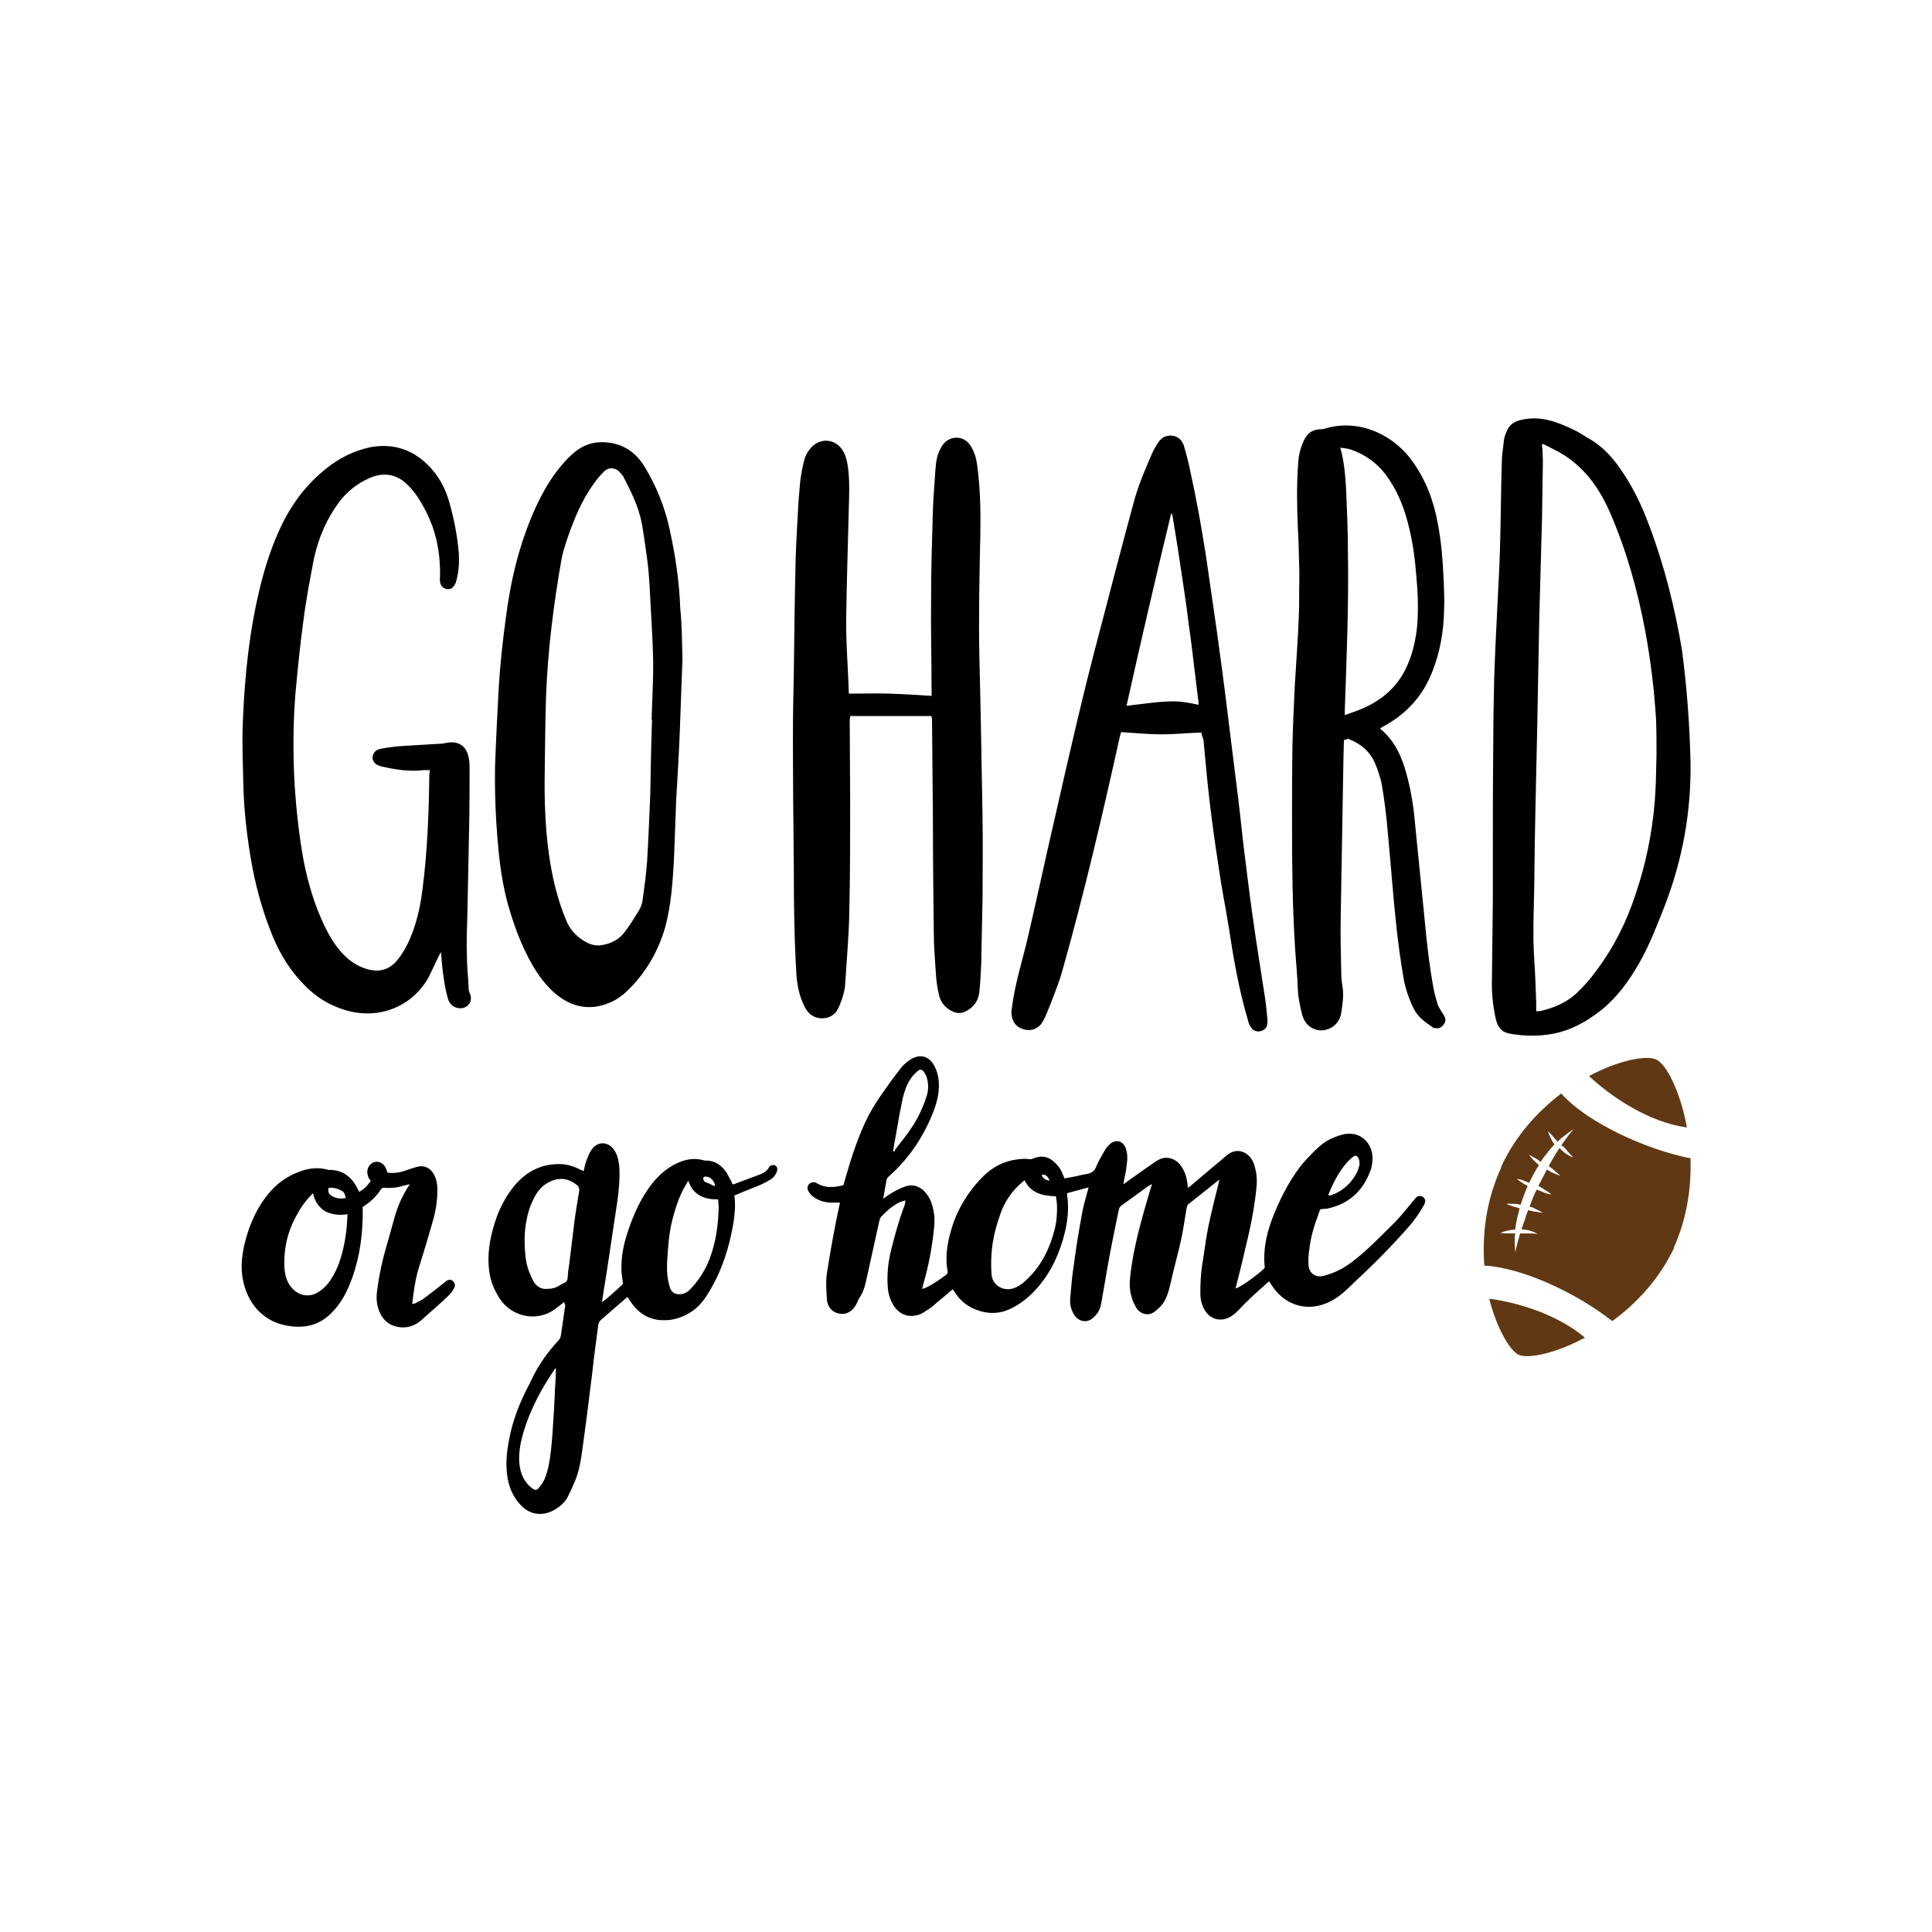 <?xml version="1.0" encoding="utf-8"?>
<!-- Generator: Adobe Illustrator 21.1.0, SVG Export Plug-In . SVG Version: 6.00 Build 0)  -->
<svg version="1.1" id="Calque_1" xmlns="http://www.w3.org/2000/svg" xmlns:xlink="http://www.w3.org/1999/xlink" x="0px" y="0px"
	 viewBox="0 0 432 432" style="enable-background:new 0 0 432 432;" xml:space="preserve" preserveAspectRatio="none">
<style type="text/css">
	.st0{fill:#020203;}
	.st1{fill:#E52629;}
	.st2{fill:#676767;}
	.st3{fill:#B4B4B4;}
	.st4{fill:#9A9999;}
	.st5{fill:#343434;}
	.st6{fill:#4E4D4D;}
	.st7{fill:#1B1B1B;}
	.st8{fill:#CDCCCC;}
	.st9{fill:#FFFFFF;}
	.st10{fill:#1B68B2;}
	.st11{fill:#FCC923;}
	.st12{fill:#C1292E;}
	.st13{fill:#754D24;}
	.st14{fill:#603914;}
	.st15{fill:#412413;}
	.st16{fill:#8C633A;}
	.st17{fill:#E7E6E6;}
	.st18{fill:#C29934;}
	.st19{fill:#9F1E29;}
	.st20{fill:#066938;}
	.st21{fill:#C49253;}
	.st22{fill:#1D71B8;}
	.st23{fill:#36A9E1;}
	.st24{fill:#00A19A;}
	.st25{fill:#53B9EA;}
	.st26{fill:#49B8B2;}
	.st27{fill:#75A5BD;}
	.st28{fill:#82171C;}
	.st29{fill:#571419;}
</style>
<g>
		<path class="st14" d="M339.5,302.9c2.1,1,8.2-0.2,14.9-3.8c-6.3-5.3-15.2-7.9-21.4-8.7C334.7,297.1,337.6,301.9,339.5,302.9z"/>
		<path class="st14" d="M370.3,236.9c-2.1-1-8.2,0.1-15,3.7c4.7,4.4,13.1,10.3,21.9,11.5C375.7,244,372.6,237.9,370.3,236.9z"/>
		<path class="st14" d="M378,259c-9.8-1.9-23.2-8-28.9-14.5c-5.1,3.9-10.1,9.2-13.4,16.3c0,0,0,0.1,0,0.1c0,0,0,0,0,0.1c0,0,0,0,0,0
			c-3.5,7.6-4.3,15.2-3.8,22c8.5,0.4,20.9,6.3,28.6,12.4c5.4-3.9,10.5-9.4,13.8-16.3c0,0,0,0,0,0c0,0,0-0.1,0-0.1l0-0.1c0,0,0,0,0,0
			C377.3,272.2,378.2,265.3,378,259z M350.4,257.3c0.4,0.5,0.9,1,1.4,1.5c-0.7-0.2-1.3-0.6-1.9-1c-0.4-0.3-0.8-0.7-1.2-1.1
			c-0.4,0.6-0.8,1.2-1.2,1.9c-0.4,0.7-0.8,1.4-1.2,2.1c0.3,0.3,0.7,0.5,1,0.8c0.5,0.4,1,0.9,1.6,1.4c-0.7-0.2-1.3-0.5-2-0.8
			c-0.4-0.2-0.7-0.4-1-0.6c-0.6,1.2-1.3,2.4-1.9,3.7c0.4,0.2,0.8,0.4,1.2,0.7c0.6,0.4,1.2,0.7,1.7,1.2c-0.7-0.1-1.4-0.3-2-0.6
			c-0.4-0.2-0.8-0.3-1.3-0.5c-0.6,1.2-1.1,2.5-1.6,3.8c0.4,0.1,0.8,0.2,1.1,0.4c0.6,0.3,1.3,0.6,1.9,1c-0.7-0.1-1.4-0.2-2-0.3
			c-0.4-0.1-0.9-0.2-1.3-0.3c-0.3,0.7-0.5,1.3-0.7,2c-0.3,0.8-0.5,1.5-0.8,2.3c0.5,0,1.1,0.1,1.6,0.2c0.7,0.2,1.4,0.4,2,0.8
			c-0.7-0.1-1.4-0.1-2.1-0.1c-0.6,0-1.2,0-1.8,0c-0.4,1.4-0.8,2.8-1.1,4.3c0-0.7-0.1-1.3-0.1-2l0-1l0-0.5c0-0.2,0-0.3,0.1-0.5
			c0-0.1,0-0.2,0-0.3l-1.2,0c-0.7,0-1.4,0-2.1-0.1c0.7-0.3,1.3-0.5,2-0.6c0.4-0.1,0.9-0.1,1.3-0.2c0.1-0.9,0.3-1.9,0.5-2.8
			c0.2-0.6,0.3-1.3,0.5-1.9c-0.3-0.1-0.6-0.2-1-0.3c-0.7-0.2-1.3-0.4-2-0.7c0.7-0.1,1.4,0,2.1,0c0.4,0,0.7,0.1,1.1,0.2
			c0.5-1.4,1-2.9,1.6-4.2c-0.2-0.1-0.5-0.3-0.7-0.4c-0.6-0.4-1.2-0.7-1.7-1.2c0.7,0.1,1.4,0.3,2,0.6c0.3,0.1,0.5,0.2,0.7,0.3
			c0.7-1.4,1.4-2.7,2.2-4c-0.3-0.2-0.5-0.5-0.8-0.7c-0.5-0.5-1-1-1.4-1.6c0.6,0.3,1.2,0.7,1.8,1c0.3,0.2,0.5,0.4,0.8,0.6
			c0.4-0.7,0.9-1.3,1.4-1.9c0.5-0.7,1.1-1.4,1.7-2c-0.3-0.4-0.5-0.7-0.7-1.1c-0.3-0.6-0.6-1.3-0.8-1.9c0.5,0.5,1,1,1.4,1.5l0.8,0.9
			c0.1-0.1,0.2-0.3,0.4-0.4c0.1-0.1,0.2-0.2,0.4-0.4l0.4-0.3l0.8-0.6c0.2-0.2,0.5-0.4,0.8-0.6c0.3-0.2,0.5-0.4,0.8-0.6
			c-1,1.2-1.9,2.4-2.8,3.7C349.7,256.4,350,256.8,350.4,257.3z"/>
	</g>
	<g>
		<path d="M208.3,160.1c-6.1,0-12.1,0-18.2,0c0,0.4-0.1,0.7-0.1,1.1c0,5.9,0.1,11.9,0.1,17.8c0,8.4,0,16.9-0.2,25.3
			c-0.1,5.2-0.6,10.4-0.9,15.6c-0.1,1.8-0.7,3.6-1.4,5.2c-0.7,1.7-2,2.6-3.8,2.6c-1.8,0-3.1-1-3.9-2.6c-1.1-2.2-1.6-4.5-1.8-6.9
			c-0.5-8-0.6-16-0.6-24c-0.1-9.9-0.2-19.7-0.2-29.6c0-4.7,0.1-9.5,0.2-14.2c0.1-8.3,0.2-16.7,0.4-25c0.1-3.5,0.3-7,0.5-10.6
			c0.1-2.3,0.3-4.6,0.5-6.9c0.2-1.7,0.5-3.3,0.9-4.9c0.2-0.9,0.7-1.9,1.3-2.6c2.1-2.7,5.9-2.4,7.5,0.6c0.6,1.1,0.8,2.2,1,3.4
			c0.4,3,0.3,6,0.2,9c-0.2,8.6-0.5,17.2-0.6,25.7c0,4.4,0.3,8.8,0.5,13.2c0,0.9,0.1,1.9,0.1,2.8c3.1,0,6.1-0.1,9.2,0
			c3.1,0.1,6.1,0.3,9.3,0.5c0-0.5,0-0.9,0-1.3c0-6.9-0.2-13.9-0.1-20.8c0-6.5,0.2-13,0.4-19.5c0.1-3.1,0.4-6.2,0.6-9.4
			c0.1-1.5,0.4-3,1.1-4.3c0.5-1,1.2-1.8,2.3-2.2c1.7-0.6,3.5,0,4.5,1.7c0.8,1.3,1.2,2.7,1.4,4.2c0.7,5.2,0.8,10.4,0.7,15.7
			c-0.2,9.2-0.4,18.4-0.2,27.6c0.3,11.9,0.5,23.8,0.7,35.7c0.1,5.9,0,11.9,0,17.8c-0.1,4.9-0.2,9.9-0.3,14.8c-0.1,2-0.2,4.1-0.4,6.1
			c-0.2,2.1-1.3,3.6-3.2,4.5c-0.8,0.4-1.6,0.4-2.5,0.1c-1.9-0.8-3-2.1-3.4-4.1c-0.3-1.3-0.5-2.6-0.6-4c-0.2-3.2-0.5-6.4-0.5-9.6
			c-0.1-8.4-0.2-16.7-0.2-25.1c-0.1-7.6-0.1-15.2-0.2-22.8C208.3,160.5,208.3,160.3,208.3,160.1z"/>
		<path d="M96.1,172.2c-0.5,0-0.9,0-1.3,0c-3.2,0.4-6.3-0.1-9.4-0.8c-1.3-0.3-2-0.9-2.1-1.9c0-1,0.6-1.9,2-2.1
			c1.6-0.3,3.2-0.5,4.8-0.6c2.8-0.2,5.5-0.3,8.3-0.5c0.5,0,1-0.1,1.5-0.2c2.6-0.5,4.4,0.7,4.9,3.3c0.2,0.9,0.2,1.7,0.2,2.6
			c0,4.3,0,8.7-0.1,13c-0.1,6.6-0.3,13.2-0.4,19.8c-0.1,2.9-0.2,5.9-0.1,8.8c0,2.5,0.3,5,0.4,7.5c0,0.4,0.1,0.7,0.3,1.1
			c0.4,1.1,0.2,2-0.6,2.7c-0.8,0.7-2,0.7-3,0.2c-0.8-0.5-1.2-1.2-1.4-2c-0.4-1.5-0.7-3-0.9-4.5c-0.3-1.8-0.4-3.7-0.6-5.7
			c-0.2,0.3-0.3,0.5-0.4,0.7c-0.8,1.6-1.5,3.2-2.3,4.8c-3.4,6.3-10.8,9.9-18.9,7.4c-3.5-1.1-6.4-2.9-8.9-5.5
			c-3.1-3.1-5.4-6.8-7.1-10.9c-2.4-5.8-4-11.8-5-17.9c-0.9-5.5-1.5-11-1.6-16.5c-0.1-4.5-0.3-9-0.1-13.5c0.4-10.5,1.5-21,4.1-31.2
			c1.1-4.3,2.5-8.5,4.4-12.5c2.4-5.1,5.7-9.5,10.1-13c3-2.4,6.2-4,9.9-4.8c4.9-0.9,9.2,0.4,12.7,3.8c2.6,2.5,4.2,5.5,5.1,9
			c1,3.6,1.7,7.3,2,11c0.1,2,0,3.9-0.5,5.8c-0.1,0.4-0.2,0.8-0.4,1.1c-0.4,0.8-1.1,1.2-1.9,1c-0.8-0.2-1.3-0.8-1.4-1.6
			c-0.1-0.6,0-1.2,0-1.9c0-3.6-0.5-7.1-1.7-10.5c-0.9-2.4-2-4.6-3.4-6.7c-0.7-1-1.5-2-2.4-2.8c-2.4-2.3-5.3-2.6-8.3-1.3
			c-2.7,1.2-5,3-6.8,5.4c-2.8,3.8-4.6,8-5.6,12.6c-0.9,4.7-1.8,9.4-2.4,14.2c-0.7,5.1-1.2,10.3-1.7,15.5c-0.6,7.1-0.6,14.2-0.2,21.3
			c0.4,5.6,1,11.1,2,16.6c1,5,2.4,9.8,4.6,14.4c1.3,2.7,2.8,5.2,5,7.2c1.3,1.2,2.9,2.1,4.6,2.6c2.8,0.8,5.1,0.1,6.9-2.2
			c1.4-1.8,2.4-3.8,3.2-5.9c1.2-3.2,1.9-6.6,2.3-10c1.1-8.5,1.4-17.1,1.5-25.7C96.1,172.7,96.1,172.4,96.1,172.2z"/>
		<path d="M300.5,165.5c0,1.4-0.1,2.7-0.1,4.1c-0.2,11.6-0.4,23.1-0.6,34.7c-0.1,4.3,0,8.5,0.1,12.8c0,1.2,0.1,2.4,0.3,3.6
			c0.3,1.9,0,3.9-0.3,5.8c-0.4,2.4-2.3,3.9-4.6,3.9c-1.9-0.1-3.5-1.3-4.1-3.4c-0.5-1.9-0.9-3.8-1-5.8c-0.1-3-0.4-6-0.6-8.9
			c-0.6-9.3-0.7-18.5-0.7-27.8c0-6,0-12,0.1-18c0.1-4.3,0.3-8.6,0.5-12.9c0.3-5.1,0.7-10.2,0.9-15.4c0.1-2,0.1-4.1,0.1-6.1
			c0-1.8,0.1-3.6,0-5.5c-0.1-2.9-0.1-5.7-0.3-8.6c-0.2-4.9-0.3-9.8,0.1-14.7c0.1-1.8,0.6-3.5,1.4-5.1c0.7-1.3,1.7-2.1,3.3-2.2
			c0.6,0,1.2-0.1,1.7-0.3c7.9-2.1,15.4,2,19.3,7.7c2.9,4.1,4.6,8.7,5.5,13.7c0.8,4.1,1.1,8.2,1.3,12.4c0.1,2.3,0.2,4.7,0.1,7
			c-0.1,4.7-0.9,9.3-2.6,13.6c-2.1,5.5-5.8,9.5-10.9,12.3c-0.3,0.1-0.5,0.3-0.8,0.5c0.1,0.1,0.2,0.3,0.3,0.3
			c2.6,2.2,4.1,5.1,5.1,8.2c1.1,3.5,1.8,7.1,2.2,10.7c0.8,7.7,1.5,15.3,2.3,23c0.5,5.4,1.1,10.9,2.1,16.2c0.2,1.1,0.6,2.3,0.9,3.4
			c0.2,0.5,0.5,0.9,0.7,1.3c0.2,0.4,0.5,0.7,0.7,1.1c0.4,0.7,0.4,1.3-0.1,2c-0.5,0.7-1.1,0.9-1.9,0.8c-0.2,0-0.5-0.1-0.7-0.3
			c-1.6-1.1-3.2-2.2-4.1-4.1c-1.1-2.2-1.9-4.6-2.3-7c-0.6-3.6-1.1-7.1-1.5-10.7c-0.8-7.3-1.3-14.6-2-21.8c-0.3-3.5-0.7-6.9-1.3-10.4
			c-0.3-1.7-0.9-3.4-1.6-5.1c-1.1-2.4-3-4.1-5.5-5.1C301.4,165.1,301.4,165.2,300.5,165.5z M299.7,100.1c0.9,3.2,1.1,6.3,1.3,9.4
			c0.2,4.7,0.4,9.4,0.4,14.2c0.2,11.7-0.3,23.3-0.7,35c0,0.3,0,0.7,0,1.2c1.4-0.5,2.6-0.9,3.8-1.4c4.7-2,8.3-5.2,10.3-10
			c1.2-2.8,1.8-5.7,2.1-8.7c0.3-4,0.1-8-0.3-12c-0.3-3.8-0.9-7.6-1.9-11.3c-1-3.7-2.5-7.2-4.8-10.3c-2-2.7-4.7-4.6-7.9-5.7
			C301.3,100.3,300.5,100.2,299.7,100.1z"/>
		<path d="M378,170.2c0.2,11.3-1.8,22.2-5.9,32.7c-1.7,4.3-3.3,8.5-5.6,12.5c-2.3,4-4.9,7.6-8.5,10.5c-3.7,2.9-7.7,5-12.4,5.5
			c-2.5,0.3-5.1,0.2-7.6-0.2c-2.2-0.3-3.1-1.4-3.6-3.6c-0.6-2.9-0.9-5.7-0.8-8.7c0.1-5.8,0.1-11.6,0.2-17.4c0-2.6,0-5.2,0-7.7
			c0-9.3,0-18.6,0.1-27.8c0-4.7,0.1-9.5,0.2-14.2c0.2-6,0.5-12,0.8-18c0.2-3.7,0.4-7.5,0.5-11.2c0.2-6.3,0.2-12.6,0.4-18.9
			c0-1.8,0.3-3.6,0.5-5.4c0.1-0.7,0.4-1.4,0.7-2.1c0.6-1.3,1.7-2,3.1-2.3c4.6-1.1,8.5,0.6,12.4,2.5c1.1,0.6,2.1,1.3,3.2,1.9
			c2.3,1.4,4.2,3.3,5.8,5.4c3.2,4.3,5.5,9,7.3,13.9c3.4,9,5.7,18.3,7.3,27.8C377.2,153.8,377.8,161.9,378,170.2z M343.5,226.1
			c0.4,0,0.6,0,0.8,0c3.1-0.7,6-1.9,8.3-4.1c1.6-1.5,3-3.1,4.3-4.9c3.9-5.2,6.8-10.9,8.8-17.1c2.3-6.7,3.7-13.6,4.3-20.7
			c0.3-3.5,0.3-7.1,0.4-10.7c0-2.6,0-5.2-0.1-7.7c-0.4-6.6-1.2-13.2-2.4-19.7c-1.7-9.1-4.2-18.1-7.9-26.6
			c-2.4-5.5-5.8-10.3-11.2-13.4c-1.1-0.6-2.3-1.2-3.5-1.8c-0.1-0.1-0.3-0.1-0.5-0.1c0,0.4,0,0.8,0.1,1.1c0,0.9,0.1,1.9,0.1,2.8
			c-0.1,4.2-0.1,8.4-0.2,12.7c-0.2,7.3-0.4,14.5-0.6,21.8c-0.2,8.8-0.3,17.5-0.5,26.3c-0.2,10.2-0.5,20.4-0.6,30.7
			c0,6.8-0.5,13.7,0,20.5c0.2,3,0.3,6,0.4,8.9C343.5,224.9,343.5,225.4,343.5,226.1z"/>
		<path d="M152.6,147.3c-0.2,5.6-0.4,11-0.6,16.4c-0.2,5-0.5,10.1-0.8,15.1c-0.2,4.5-0.3,8.9-0.5,13.4c-0.3,5-0.6,10-1.9,14.9
			c-1.4,5-3.8,9.4-7.3,13.2c-1.3,1.4-2.6,2.6-4.3,3.5c-4.4,2.2-8.6,1.8-12.5-1.2c-1.8-1.4-3.3-3.2-4.6-5.1
			c-2.9-4.5-4.8-9.4-6.3-14.5c-1.4-4.8-2.1-9.8-2.5-14.8c-0.5-5.7-0.7-11.3-0.6-17c0.2-5.7,0.5-11.4,0.8-17.1
			c0.3-5.3,0.9-10.7,1.6-15.9c1.1-8.6,3.1-16.9,6.7-24.8c1.6-3.4,3.4-6.6,5.8-9.4c1-1.2,2.2-2.4,3.4-3.3c2.2-1.6,4.6-2.1,7.3-1.7
			c3.5,0.5,6,2.4,7.8,5.3c2.6,4.3,4.5,8.9,5.6,13.9c1.3,5.9,2.2,11.8,2.4,17.8C152.5,139.8,152.5,143.7,152.6,147.3z M145.8,160.9
			c0,0-0.1,0-0.1,0c0.1-2.8,0.2-5.7,0.3-8.5c0.2-5.6-0.2-11.1-0.5-16.7c-0.2-3.6-0.3-7.1-0.8-10.7c-0.4-2.7-0.7-5.3-1.2-8
			c-0.7-3.7-2.4-7.1-4.1-10.4c-0.3-0.5-0.7-0.9-1.1-1.3c-1-0.8-2.3-0.8-3.2,0.1c-0.8,0.8-1.6,1.7-2.3,2.7c-2.7,3.7-4.4,7.9-5.9,12.2
			c-0.5,1.5-1,3-1.3,4.5c-1.8,10.2-3.1,20.4-3.5,30.8c-0.2,5.7-0.2,11.5-0.3,17.2c-0.1,6,0.1,11.9,0.9,17.9
			c0.7,5.2,1.9,10.3,3.9,15.1c0.7,1.7,1.7,2.9,3.1,4c1.5,1.1,3.1,1.9,5,1.5c1.9-0.3,3.7-1.2,4.9-2.8c1.2-1.5,2.2-3.2,3.2-4.8
			c0.5-0.8,0.8-1.7,0.9-2.5c0.4-2.9,0.8-5.8,1-8.7c0.3-5,0.5-10,0.7-14.9C145.5,172.1,145.6,166.5,145.8,160.9z"/>
		<path d="M268.6,163.8c-3.1,0.1-6,0.4-8.9,0.4c-2.9,0-5.9-0.3-9-0.5c-0.1,0.2-0.2,0.6-0.3,1c-3.9,17.6-8,35.2-12.9,52.5
			c-0.7,2.5-1.7,4.9-2.6,7.3c-0.4,1-0.8,2-1.2,2.9c-0.3,0.6-0.6,1.2-1,1.7c-1.1,1.2-2.5,1.5-4,1c-1.5-0.5-2.3-1.6-2.5-3.1
			c-0.1-0.6,0-1.3,0.1-1.9c0.7-5.4,2.4-10.6,3.6-15.8c2.1-9,4-18,6.1-27c3.1-13.7,6.2-27.3,9.8-40.8c2.5-9.6,5-19.2,7.6-28.8
			c1-3.9,2.6-7.6,4.2-11.3c0.4-0.9,0.9-1.7,1.4-2.5c0.5-0.7,1.1-1.2,1.9-1.4c1.7-0.4,3.2,0.4,3.8,2.1c0.6,2,1.1,4,1.5,6
			c1.4,6.3,2.5,12.6,3.5,19c0.8,5.3,1.5,10.6,2.3,15.9c0.8,5.8,1.6,11.6,2.3,17.4c0.7,5.6,1.4,11.3,2.1,16.9
			c0.6,4.6,1.1,9.2,1.6,13.8c0.7,5.4,1.3,10.9,2.1,16.3c0.8,5.9,1.8,11.9,2.7,17.8c0.3,1.7,0.4,3.5,0.6,5.2c0,0.2,0,0.4,0,0.7
			c0,0.9-0.4,1.6-1.3,1.9c-0.8,0.3-1.8,0.1-2.3-0.7c-0.3-0.4-0.6-0.9-0.7-1.5c-2.1-7-3.3-14.1-4.4-21.3c-0.7-4.4-1.6-8.7-2.2-13.1
			c-0.8-5.1-1.5-10.2-2.1-15.3c-0.5-4.4-0.9-8.8-1.3-13.2C268.8,164.6,268.7,164.2,268.6,163.8z M268,157.6c0-0.5,0-0.9-0.1-1.3
			c-0.2-1.6-0.4-3.3-0.6-4.9c-0.5-3.9-0.9-7.9-1.5-11.8c-0.4-3.4-0.9-6.8-1.4-10.1c-0.7-4.7-1.4-9.3-2.2-14c0-0.2-0.1-0.4-0.3-0.8
			c-3.5,14.5-6.8,28.7-10,43.1c0.4,0,0.7,0,0.9-0.1c2-0.2,4-0.5,6.1-0.7c2.2-0.2,4.4-0.3,6.5,0.1C266.2,157.2,267,157.4,268,157.6z"
			/>
	</g>
	<g>
		<path d="M257.8,264.6c-0.4,0.3-0.9,0.5-1.3,0.8c-1.9,1.4-3.9,2.8-5.8,4.2c-0.4,0.3-0.5,0.7-0.6,1.2c-0.5,2.5-1,4.9-1.5,7.4
			c-0.7,3.5-1.3,7.1-1.9,10.6c-0.2,0.9-0.3,1.9-0.5,2.8c-0.2,1.2-0.8,2.2-1.7,3c-1.3,1.3-3.3,1-4.3-0.6c-0.7-1.1-1-2.3-0.9-3.6
			c0.2-2.5,0.4-5,0.8-7.5c0.5-3.8,1.1-7.5,1.8-11.3c0.3-1.8,0.8-3.5,1.3-5.3c0.1-0.2,0.1-0.4,0.2-0.8c-1.6,0.4-3.2,0.9-4.8,1.3
			c0,0.4,0,0.8,0.1,1.1c0.3,2.6,0,5.2-0.6,7.7c-1.1,4.5-3,8.7-6,12.2c-1.8,2.1-4,3.9-6.5,5c-2,0.9-4.2,1-6.3,0.4
			c-2.5-0.7-4.5-2.1-5.9-4.4c-0.1-0.2-0.2-0.3-0.3-0.4c0,0,0,0-0.1-0.1c-1,0.9-2.1,1.8-3.1,2.6c-0.7,0.6-1.4,1.3-2.2,1.8
			c-0.6,0.4-1.2,0.8-1.8,1.1c-2.4,1-4.7,0.3-6.1-1.9c-0.8-1.3-1.2-2.7-1.3-4.1c-0.2-2.9,0.1-5.7,0.8-8.5c0.8-3.1,1.6-6.1,2.7-9.1
			c0.2-0.5,0.5-1.1,0.4-1.8c-0.5,0.2-1,0.3-1.4,0.5c-1.5,0.8-2.8,1.9-4,3.2c-0.2,0.2-0.3,0.6-0.4,1c-1,4.5-2,9.1-3,13.6
			c-0.3,1.3-0.7,2.5-1.5,3.6c-0.2,0.3-0.3,0.6-0.4,0.9c-0.3,0.5-0.5,1-0.9,1.4c-0.9,1-2,1.4-3.3,1.1c-1.3-0.3-2.2-1.2-2.5-2.5
			c0-0.2-0.1-0.3-0.1-0.5c-0.1-2-0.3-3.9,0-6c0.8-5.1,1.7-10.2,2.8-15.2c0-0.2,0.1-0.3,0.1-0.6c-0.4,0-0.7,0-1.1,0
			c-1.7,0.1-3.3-0.2-4.7-1.2c-0.5-0.3-0.9-0.8-1.2-1.3c-0.4-0.6-0.3-1.3,0.2-1.7c0.4-0.4,1.1-0.5,1.7-0.1c0.8,0.5,1.6,0.7,2.5,0.8
			c0.4,0,0.9,0,1.3,0c0.7-0.1,1.4-0.2,2.1-0.4c0.2-0.6,0.3-1.2,0.5-1.8c1.2-4.1,2.5-8.2,4.3-12.1c1-2.2,2.2-4.2,3.6-6.2
			c1.3-1.9,2.6-3.7,4-5.5c0.7-1,1.5-1.8,2.6-2.5c2.1-1.3,4.1-0.8,5.3,1.4c1.1,2,1.2,4.2,0.9,6.3c-0.2,1.4-0.6,2.7-1.1,4
			c-2.2,5.6-5.4,10.4-9.9,14.4c-0.2,0.2-0.4,0.4-0.5,0.6c-0.3,1.4-0.5,2.8-0.8,4.4c0.4-0.2,0.6-0.4,0.9-0.6c1.3-0.9,2.6-1.6,4-2.1
			c1.5-0.5,2.7-0.2,3.9,0.7c0.8,0.7,1.4,1.6,1.8,2.5c0.7,1.8,1,3.7,0.8,5.7c-0.4,4.3-1.2,8.6-2.4,12.8c-0.1,0.4-0.2,0.7-0.3,1.2
			c0.3-0.1,0.5-0.1,0.7-0.2c1.7-0.8,3.1-1.8,4.6-2.9c0.3-0.2,0.4-0.4,0.4-0.8c-0.7-3.8,0.1-7.3,1.3-10.9c1.3-3.6,3.3-6.8,5.9-9.6
			c2-2.2,4.4-3.8,7.4-4.4c1.2-0.2,2.4-0.4,3.6-0.2c0.3,0,0.6,0,0.8-0.1c1.8-0.8,3.4-0.6,4.8,0.7c0.8,0.7,1.5,1.6,1.9,2.7
			c0.1,0.3,0.3,0.6,0.4,1c0.9-0.2,1.8-0.3,2.7-0.5c0.8-0.2,1.6-0.4,2.4-0.5c1-0.2,1.6-0.6,2-1.6c0.5-1.3,1.3-2.5,2-3.8
			c0.3-0.5,0.7-0.9,1.1-1.3c1.3-1.1,2.9-0.7,3.5,0.9c0.5,1.3,0.4,2.7,0.2,4.1c-0.1,1.1-0.4,2.2-0.6,3.3c0,0.2,0,0.3-0.1,0.7
			c0.3-0.2,0.5-0.3,0.7-0.5c2.1-1.5,4.2-3,6.4-4.5c0.6-0.4,1.3-0.8,2.1-0.9c1.5-0.1,2.7,0.5,3.6,1.7c0.9,1.2,1.3,2.5,1.5,4
			c0,0.3,0.1,0.6,0.1,1c0.3-0.2,0.5-0.3,0.7-0.5c1.9-1.6,3.9-3.3,5.8-4.9c0.8-0.7,1.6-1.3,2.4-2c1.5-1.2,3.4-1.1,4.8,0.3
			c0.7,0.7,1.1,1.6,1.3,2.5c0.5,1.7,0.5,3.4,0.3,5.1c-0.5,4.5-1.4,8.9-2.5,13.3c-0.6,2.7-1.3,5.4-2,8.2c0,0.2-0.1,0.3-0.1,0.5
			c1-0.2,5.2-3.2,6.5-4.6c-0.4-3.7,0.3-7.3,1.6-10.8c1.6-4.2,3.6-8.2,6.3-11.8c1-1.3,2.2-2.5,3.4-3.7c1.1-1.1,2.4-2.1,3.8-2.7
			c0.9-0.4,1.8-0.7,2.7-0.9c4-0.7,6.3,2.4,6.3,5.3c0,0.8-0.1,1.6-0.3,2.4c-1.6,4.7-4.7,7.8-9.6,8.9c-0.3,0.1-0.6,0.1-0.9,0.1
			c-0.3,0-0.5,0.1-0.9,0.1c-0.2,0.5-0.3,0.9-0.5,1.4c-0.9,2.4-1.6,4.8-1.9,7.3c-0.2,1.3-0.3,2.6-0.2,3.9c0.2,1.8,1.6,2.7,3.3,2.3
			c2.4-0.6,4.6-1.7,6.5-3.2c0.9-0.7,1.8-1.4,2.7-2.2c2.4-2.2,4.7-4.5,7-6.8c1.4-1.5,2.7-3.1,4-4.7c0.2-0.2,0.3-0.4,0.5-0.6
			c0.4-0.4,1-0.5,1.5-0.2c0.5,0.3,0.7,0.8,0.5,1.4c-0.1,0.3-0.2,0.5-0.4,0.8c-0.9,1.6-2,3.1-3.2,4.5c-3.6,4.1-7.4,8-11.4,11.7
			c-0.8,0.8-1.6,1.5-2.4,2.3c-1.4,1.3-2.9,2.4-4.6,3.1c-5.1,2.1-9.8-0.1-12.3-4.1c-0.2-0.2-0.3-0.5-0.5-0.8
			c-0.2,0.2-0.5,0.3-0.6,0.5c-2.1,1.9-4.2,3.7-6.1,5.8c-0.5,0.5-1,1-1.6,1.4c-2.3,1.6-5.1,0.9-6.3-1.6c-0.6-1.1-0.8-2.3-0.8-3.5
			c0-2.1,0.1-4.2,0.4-6.2c0.5-2.9,0.8-5.8,1.4-8.7c0.7-3.3,1.5-6.5,2.3-9.7c0-0.2,0.1-0.4,0.2-0.7c-0.3,0.2-0.5,0.3-0.6,0.4
			c-2.1,1.7-4.2,3.3-6.3,5c-0.4,0.3-0.4,0.7-0.5,1.1c-0.4,2.3-0.7,4.6-1.2,6.9c-0.7,3.2-1.6,6.3-2.3,9.5c-0.3,1.3-0.6,2.6-1.2,3.8
			c-0.5,1.1-1.4,2-2.3,2.7c-1.4,1.2-3.4,0.7-4.3-0.9c-1.2-2.1-1.6-4.3-1.3-6.7c0.7-6.7,2.6-13.1,4.5-19.6c0.2-0.6,0.4-1.2,0.5-1.8
			C257.9,264.7,257.8,264.7,257.8,264.6z M229.1,263.9c-0.2,0.2-0.4,0.3-0.6,0.5c-2,1.7-3.5,3.8-4.5,6.2c-1.2,3.2-2.1,6.4-2.3,9.9
			c-0.1,1.4-0.1,2.9,0,4.3c0.1,2.5,2.4,3.8,4.4,3.4c1-0.2,1.8-0.7,2.6-1.3c2.9-2.4,4.9-5.5,6.2-9c0.7-2,1.3-4,1.4-6.1
			c0.1-1.4,0.1-2.8-0.2-4.3C233.1,267.4,230.5,266.8,229.1,263.9z M199.7,257.3c0.1,0.1,0.2,0.2,0.3,0.2c0.1-0.2,0.1-0.3,0.2-0.5
			c1.2-1.6,2.5-3.1,3.6-4.8c1.5-2.2,2.6-4.6,3.4-7.1c0.3-0.9,0.4-1.9,0.3-2.8c-0.1-0.9-0.3-1.8-0.9-2.6c-0.4-0.6-0.9-0.7-1.4-0.2
			c-0.6,0.5-1.1,1-1.5,1.6c-0.9,1.3-1.4,2.7-1.8,4.3c-0.4,1.9-0.8,3.8-1.1,5.7C200.4,253.2,200.1,255.2,199.7,257.3z M297,267.2
			c0.1,0,0.2,0.1,0.2,0.1c0.1,0,0.2,0,0.3,0c2.7-0.9,4.7-2.7,6-5.3c0.2-0.5,0.4-1.1,0.5-1.6c0-0.4,0-0.9-0.2-1.3
			c-0.3-0.7-0.7-0.9-1.3-0.4c-0.4,0.3-0.8,0.7-1.2,1.1C299.4,261.9,298.1,264.5,297,267.2z M234.7,264c-0.4-1.1-1.2-1.6-1.8-1.2
			C233.3,263.5,233.8,263.9,234.7,264z"/>
		<path d="M126.2,291.1c-0.8,0.6-1.5,1.2-2.2,1.7c-4.5,3.1-9.8,1.2-12.1-2.2c-1.3-1.9-2.2-4-2.5-6.3c-0.5-3.7,0.1-7.3,1.2-10.8
			c1-3.2,2.5-6.1,4.7-8.7c2.5-2.8,5.5-4.4,9.3-4.5c1.8-0.1,3.5,0.4,5.1,1.2c0.2,0.1,0.5,0.2,0.8,0.4c0.2-0.8,0.3-1.6,0.6-2.3
			c0.3-0.8,0.6-1.7,1.1-2.4c1.4-2.2,4-2,5.3,0.2c0.7,1.2,0.9,2.5,1,3.9c0.1,2.3-0.1,4.6-0.4,6.9c-0.7,4.7-1.4,9.4-2.1,14
			c-0.4,2.8-0.9,5.5-1.3,8.3c0,0.2,0,0.3-0.1,0.7c1.7-1.3,3.2-2.7,4.7-4.1c-0.1-0.8-0.2-1.5-0.3-2.3c-0.2-2.8,0.2-5.5,1-8.2
			c1.2-3.9,2.7-7.6,5.1-11c1.7-2.4,3.8-4.4,6.5-5.6c1.8-0.8,3.6-1.1,5.6-0.6c0.2,0.1,0.4,0.1,0.6,0.1c1.8,0,3.2,0.8,4.3,2.2
			c0.6,0.7,0.9,1.6,1.4,2.4c0.1,0.2,0.2,0.5,0.3,0.7c0.1,0,0.2,0,0.3,0c2-0.8,4.1-1.5,6.1-2.3c0.7-0.3,1.3-0.7,1.7-1.4
			c0.3-0.6,0.9-0.7,1.4-0.5c0.5,0.2,0.6,0.8,0.4,1.4c-0.3,0.8-0.8,1.4-1.5,1.8c-0.7,0.4-1.4,0.8-2.1,1.1c-1.6,0.7-3.3,1.3-4.9,2
			c-0.3,0.1-0.6,0.3-1,0.4c0.3,2.1,0.1,4.1-0.2,6.1c-0.9,5.4-2.5,10.5-5.3,15.2c-1,1.7-2.1,3.3-3.8,4.5c-2,1.4-4.3,2.2-6.8,2.1
			c-3.2-0.1-5.5-1.7-7.2-4.3c-0.2-0.3-0.4-0.6-0.6-0.9c-2.1,1.8-4.1,3.5-6.1,5.3c-0.2,0.2-0.3,0.5-0.4,0.8c-0.5,3.7-1,7.4-1.4,11.1
			c-0.7,5.7-1.4,11.3-2.2,17c-0.3,2.3-0.7,4.7-1.6,6.9c-0.5,1.2-1,2.3-1.6,3.5c-0.7,1.4-1.9,2.4-3.2,3.1c-2.6,1.4-5.4,1-7.4-1.2
			c-1.6-1.7-2.5-3.7-2.9-6c-0.6-3.4-0.1-6.6,0.6-9.9c0.7-3.1,1.8-6.1,3.2-9c0.5-1.1,1.1-2.1,1.6-3.2c1.5-3.2,3.5-6,5.9-8.6
			c0.3-0.3,0.5-0.6,0.6-1.1c0.3-2.3,0.7-4.6,1-6.9C126.2,291.6,126.2,291.4,126.2,291.1z M122.3,288.2c1,0,1.9-0.2,2.7-0.7
			c0.4-0.3,0.9-0.5,1.3-0.7c0.4-0.2,0.5-0.5,0.6-0.8c0.1-0.9,0.1-1.8,0.3-2.7c0.4-3.3,0.8-6.6,1.2-9.8c0.3-2.4,0.7-4.8,1.1-7.1
			c0.1-0.6-0.1-1.1-0.6-1.5c-1.4-1.1-3-1.6-4.8-1.1c-1.8,0.5-3.2,1.6-4.2,3.2c-1,1.7-1.7,3.5-2.1,5.5c-0.6,2.8-0.6,5.6-0.3,8.4
			c0.2,2.1,0.9,4,1.9,5.8C120.1,287.7,121,288.3,122.3,288.2z M160.6,268.2c-3.1,0-5.6-0.9-6.7-4.2c-0.3,0.5-0.5,0.9-0.7,1.2
			c-1.4,2.4-2.2,5-2.9,7.7c-0.7,2.8-0.9,5.7-1.1,8.7c-0.1,1.6-0.1,3.2,0.2,4.7c0.1,0.6,0.3,1.3,0.5,1.9c0.4,0.8,1,1.2,2,1.2
			c1.2,0,2-0.6,2.7-1.4c1.8-1.9,3.2-4.2,4.1-6.6c1.4-3.7,1.9-7.5,2-11.4C160.7,269.5,160.6,268.9,160.6,268.2z M124.3,305.9
			c-0.2,0.2-0.3,0.3-0.3,0.3c-3,4.4-5.5,9.1-7,14.2c-0.6,2.1-1,4.2-0.9,6.3c0.1,2.1,0.7,4,2.2,5.5c0.3,0.3,0.6,0.5,1,0.8
			c0.3,0.2,0.7,0.2,1-0.1c0.3-0.4,0.7-0.8,1-1.3c0.7-1.1,1-2.3,1.3-3.5c0.6-2.8,0.8-5.7,1-8.5c0.2-3,0.4-6.1,0.5-9.1
			C124.2,309.1,124.3,307.6,124.3,305.9z M159.7,265.2c0.1-0.1,0.1-0.1,0.2-0.2c-0.2-0.7-0.5-1.2-1.1-1.6c-0.3-0.2-0.6-0.3-1-0.3
			c-0.4-0.1-0.7,0.3-0.5,0.7c0.1,0.3,0.3,0.5,0.6,0.6C158.5,264.6,159.1,264.9,159.7,265.2z"/>
		<path d="M91.6,264.8c-0.8,0.2-1.4,0.3-2,0.5c-1.2,0.3-2.4,0.4-3.6,0.3c-0.3,0-0.6,0-0.8,0.3c-1,1.6-2.4,2.9-4,3.9
			c-0.1,0-0.1,0.1-0.1,0.1c0.1,5.4-0.5,10.6-2.3,15.7c-1.1,3.1-2.5,5.9-4.9,8.2c-2.4,2.3-5.2,3.1-8.4,2.8c-2-0.2-3.9-0.7-5.6-1.8
			c-3-1.9-4.7-4.8-5.5-8.2c-0.6-2.7-0.4-5.4,0.2-8.1c0.9-3.9,2.4-7.6,4.8-10.8c2-2.7,4.6-4.7,7.8-5.8c1.9-0.7,3.9-0.9,5.9-0.4
			c0.2,0.1,0.4,0.1,0.6,0.1c2.8,0,4.7,1.4,6,3.7c0.2,0.4,0.4,0.8,0.6,1.2c1.2-0.6,1.9-1.5,2.6-2.4c-0.1-0.2-0.2-0.4-0.4-0.6
			c-0.1-0.2-0.2-0.3-0.2-0.5c-0.5-1.3,0.1-2.6,1.2-3.1c1.2-0.4,2.4,0.2,2.9,1.6c0.1,0.2,0.1,0.4,0.2,0.7c1.5,0.2,2.8,0,4.2-0.5
			c0.8-0.3,1.7-0.6,2.5-0.8c1.5-0.4,2.8,0.2,3.6,1.5c0.7,1.1,0.9,2.4,0.9,3.7c0,2.5-0.4,4.9-1.1,7.2c-1,3.6-2.1,7.1-3.2,10.7
			c-0.7,2.4-1,4.8-1.3,7.3c0,0.1,0,0.2,0,0.3c0.2-0.1,0.5-0.1,0.7-0.2c0.6-0.3,1.2-0.6,1.8-1c1.7-1.3,3.3-2.5,4.9-3.8
			c0.6-0.5,1.1-0.6,1.6-0.2c0.5,0.4,0.7,1,0.3,1.7c-0.3,0.6-0.7,1.1-1.2,1.6c-0.5,0.5-1.1,1-1.6,1.5c-1.5,1.4-3.1,2.7-4.6,4.1
			c-1.3,1.1-2.8,1.6-4.4,1.5c-2.4-0.2-4-1.4-4.9-3.6c-0.7-1.7-0.7-3.4-0.4-5.1c0.4-3.2,1.1-6.3,2-9.4c0.6-2.1,1.2-4.2,1.8-6.4
			c0.7-2.5,1.7-4.8,3.1-7C91.4,265.2,91.5,265.1,91.6,264.8z M70,266.8c-0.6,0.6-1,1-1.4,1.5c-0.7,0.9-1.4,1.8-1.9,2.8
			c-2.3,3.8-3.3,7.9-3.1,12.3c0.1,2,0.7,3.9,2.3,5.2c1.6,1.3,3.6,1.4,5.3,0.3c1.1-0.7,2-1.6,2.7-2.7c0.9-1.3,1.6-2.8,2.1-4.3
			c0.9-2.8,1.4-5.6,1.6-8.5c0-0.6,0.1-1.2,0.1-1.9c-1.8,0.3-3.4,0.1-4.9-0.6C71.3,270,70.4,268.7,70,266.8z M77.3,267.9
			c-0.1-0.7-0.3-1.3-0.8-1.6c-0.9-0.5-1.9-0.8-3-0.7c-0.2,0.7-0.1,1.2,0.5,1.7C75,268,76.1,268.1,77.3,267.9z"/>
	</g>
</svg>
